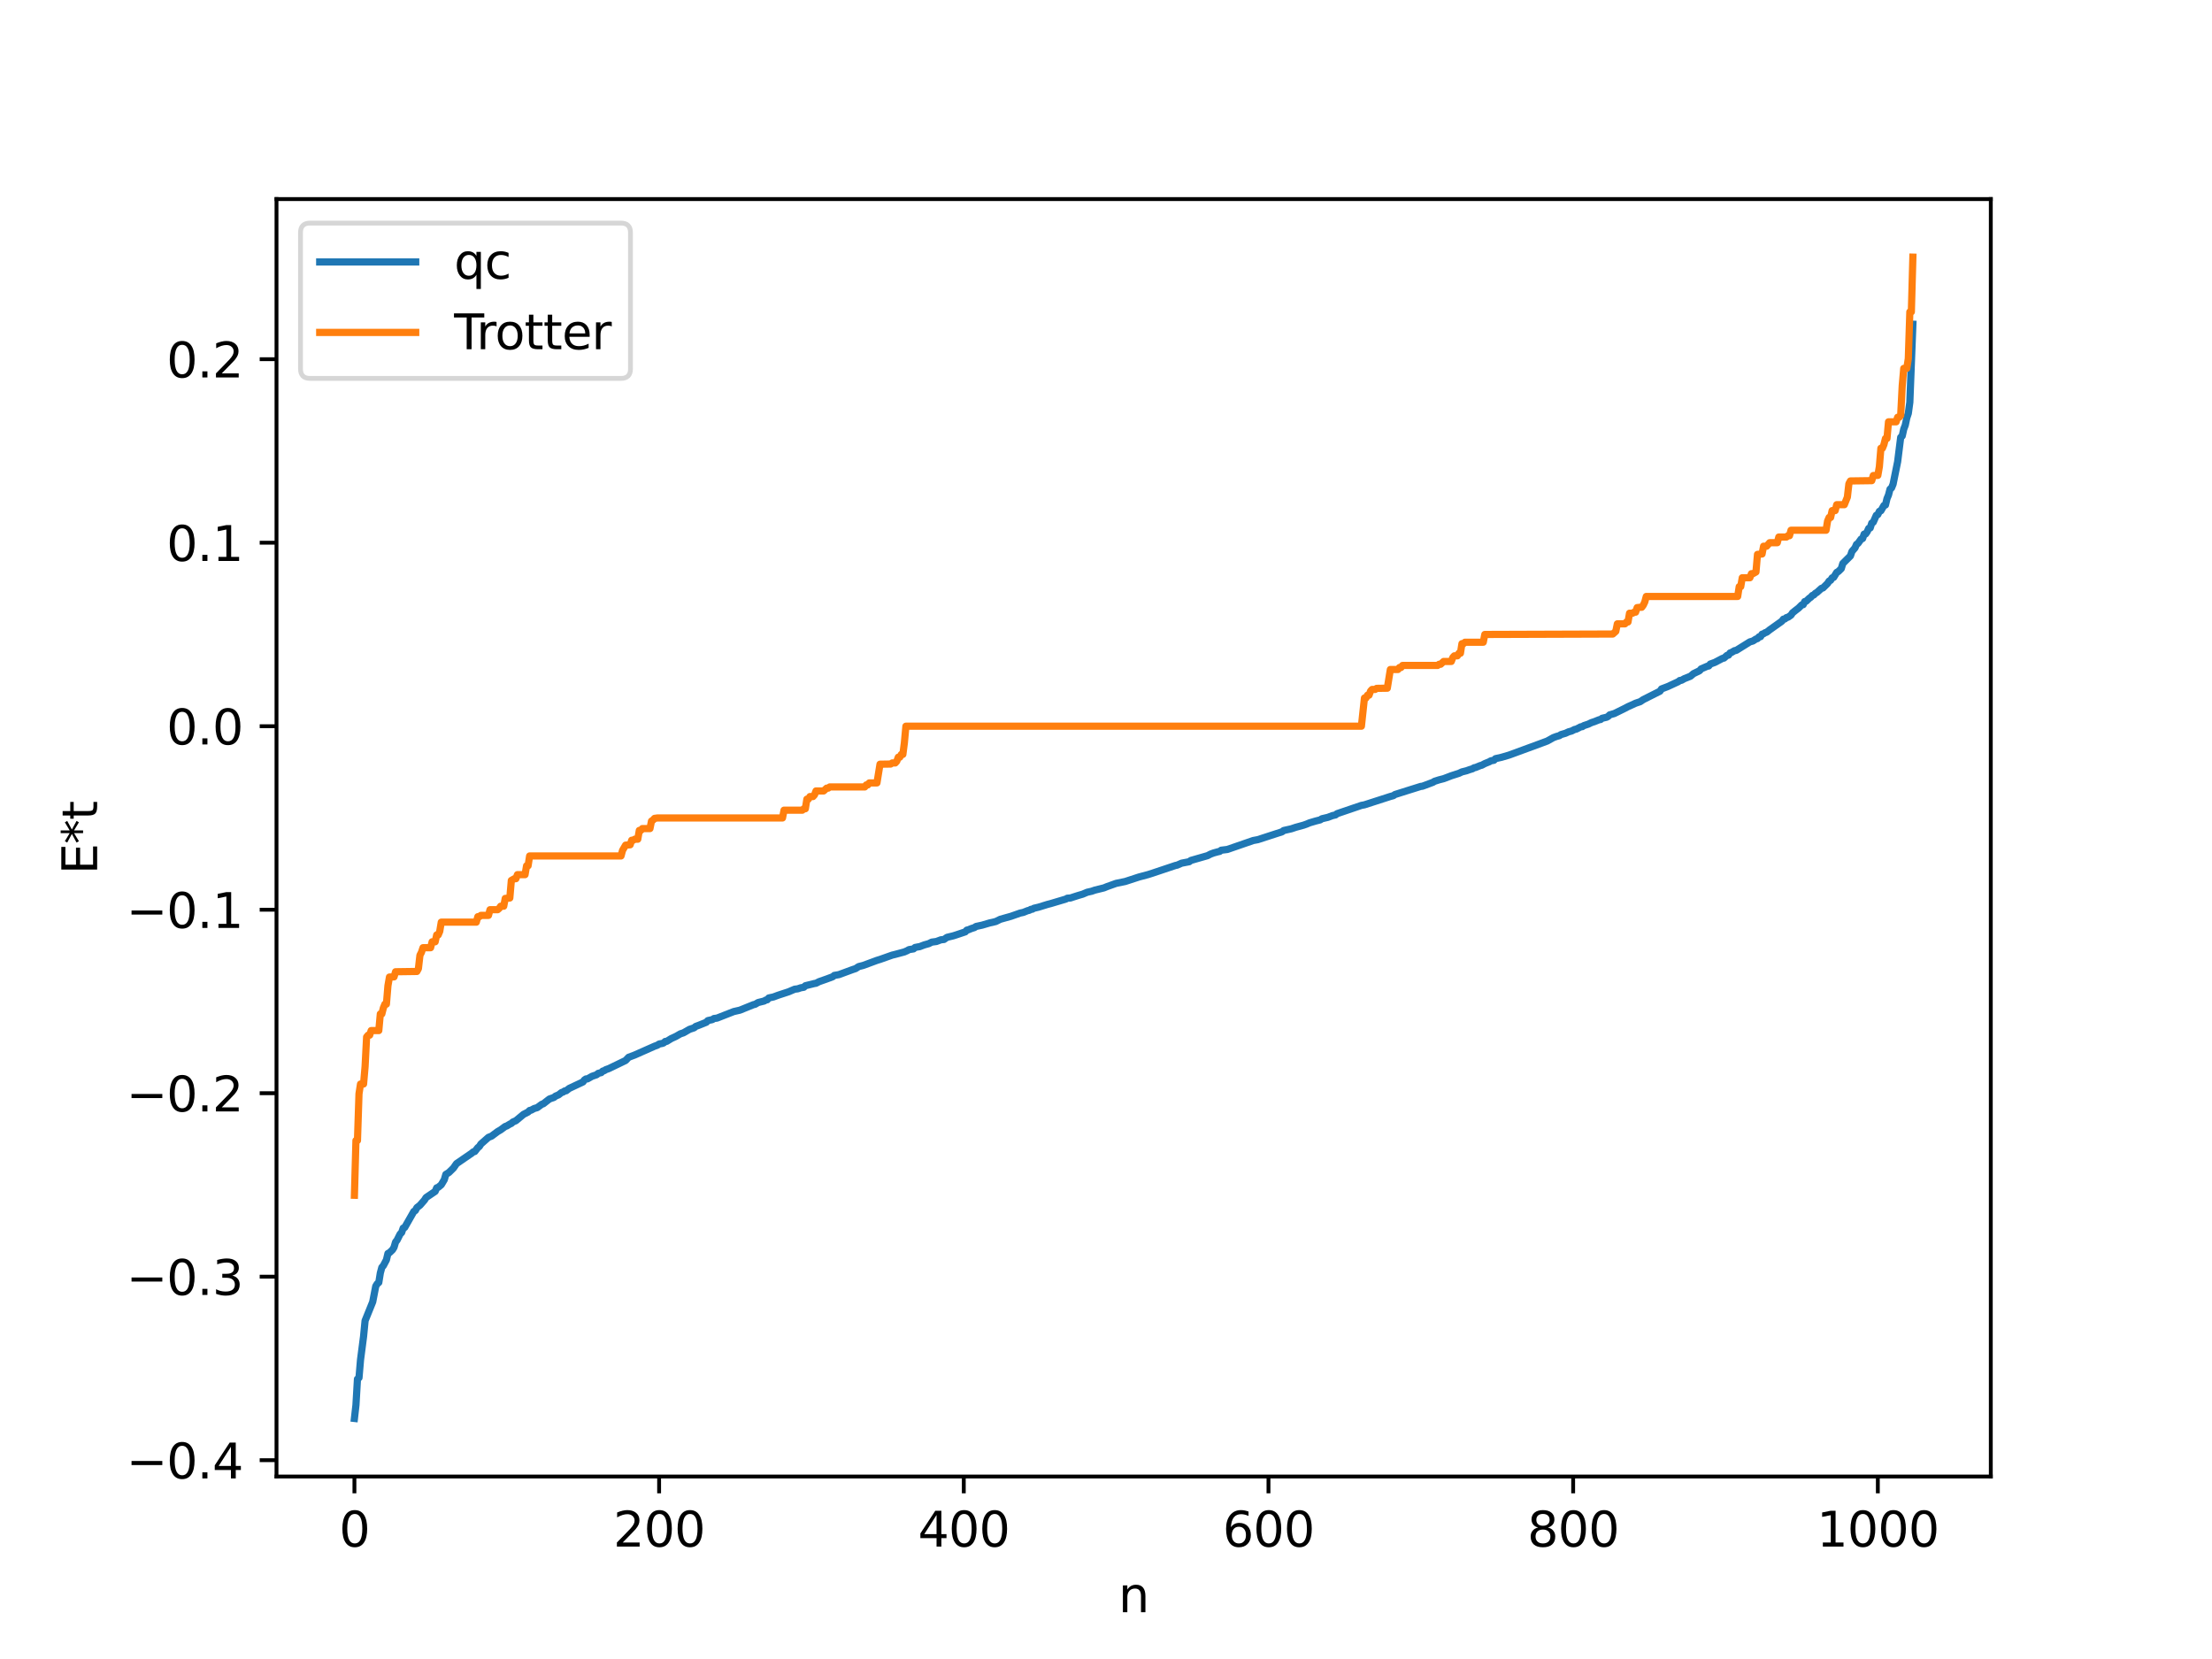 <?xml version="1.0" encoding="utf-8" standalone="no"?>
<!DOCTYPE svg PUBLIC "-//W3C//DTD SVG 1.1//EN"
  "http://www.w3.org/Graphics/SVG/1.1/DTD/svg11.dtd">
<svg xmlns:xlink="http://www.w3.org/1999/xlink" width="460.8pt" height="345.6pt" viewBox="0 0 460.8 345.6" xmlns="http://www.w3.org/2000/svg" version="1.1">
 <defs>
  <style type="text/css">*{stroke-linejoin: round; stroke-linecap: butt}</style>
 </defs>
 <g id="figure_1">
  <g id="patch_1">
   <path d="M 0 345.6 
L 460.8 345.6 
L 460.8 0 
L 0 0 
z
" style="fill: #ffffff"/>
  </g>
  <g id="axes_1">
   <g id="patch_2">
    <path d="M 57.6 307.584 
L 414.72 307.584 
L 414.72 41.472 
L 57.6 41.472 
z
" style="fill: #ffffff"/>
   </g>
   <g id="matplotlib.axis_1">
    <g id="xtick_1">
     <g id="line2d_1">
      <defs>
       <path id="m4745a20044" d="M 0 0 
L 0 3.5 
" style="stroke: #000000; stroke-width: 0.8"/>
      </defs>
      <g>
       <use xlink:href="#m4745a20044" x="73.833" y="307.584" style="stroke: #000000; stroke-width: 0.8"/>
      </g>
     </g>
     <g id="text_1">
      <!-- 0 -->
      <g transform="translate(70.651 322.182) scale(0.1 -0.1)">
       <defs>
        <path id="DejaVuSans-30" d="M 2034 4250 
Q 1547 4250 1301 3770 
Q 1056 3291 1056 2328 
Q 1056 1369 1301 889 
Q 1547 409 2034 409 
Q 2525 409 2770 889 
Q 3016 1369 3016 2328 
Q 3016 3291 2770 3770 
Q 2525 4250 2034 4250 
z
M 2034 4750 
Q 2819 4750 3233 4129 
Q 3647 3509 3647 2328 
Q 3647 1150 3233 529 
Q 2819 -91 2034 -91 
Q 1250 -91 836 529 
Q 422 1150 422 2328 
Q 422 3509 836 4129 
Q 1250 4750 2034 4750 
z
" transform="scale(0.016)"/>
       </defs>
       <use xlink:href="#DejaVuSans-30"/>
      </g>
     </g>
    </g>
    <g id="xtick_2">
     <g id="line2d_2">
      <g>
       <use xlink:href="#m4745a20044" x="137.304" y="307.584" style="stroke: #000000; stroke-width: 0.8"/>
      </g>
     </g>
     <g id="text_2">
      <!-- 200 -->
      <g transform="translate(127.76 322.182) scale(0.1 -0.1)">
       <defs>
        <path id="DejaVuSans-32" d="M 1228 531 
L 3431 531 
L 3431 0 
L 469 0 
L 469 531 
Q 828 903 1448 1529 
Q 2069 2156 2228 2338 
Q 2531 2678 2651 2914 
Q 2772 3150 2772 3378 
Q 2772 3750 2511 3984 
Q 2250 4219 1831 4219 
Q 1534 4219 1204 4116 
Q 875 4013 500 3803 
L 500 4441 
Q 881 4594 1212 4672 
Q 1544 4750 1819 4750 
Q 2544 4750 2975 4387 
Q 3406 4025 3406 3419 
Q 3406 3131 3298 2873 
Q 3191 2616 2906 2266 
Q 2828 2175 2409 1742 
Q 1991 1309 1228 531 
z
" transform="scale(0.016)"/>
       </defs>
       <use xlink:href="#DejaVuSans-32"/>
       <use xlink:href="#DejaVuSans-30" x="63.623"/>
       <use xlink:href="#DejaVuSans-30" x="127.246"/>
      </g>
     </g>
    </g>
    <g id="xtick_3">
     <g id="line2d_3">
      <g>
       <use xlink:href="#m4745a20044" x="200.775" y="307.584" style="stroke: #000000; stroke-width: 0.8"/>
      </g>
     </g>
     <g id="text_3">
      <!-- 400 -->
      <g transform="translate(191.231 322.182) scale(0.1 -0.1)">
       <defs>
        <path id="DejaVuSans-34" d="M 2419 4116 
L 825 1625 
L 2419 1625 
L 2419 4116 
z
M 2253 4666 
L 3047 4666 
L 3047 1625 
L 3713 1625 
L 3713 1100 
L 3047 1100 
L 3047 0 
L 2419 0 
L 2419 1100 
L 313 1100 
L 313 1709 
L 2253 4666 
z
" transform="scale(0.016)"/>
       </defs>
       <use xlink:href="#DejaVuSans-34"/>
       <use xlink:href="#DejaVuSans-30" x="63.623"/>
       <use xlink:href="#DejaVuSans-30" x="127.246"/>
      </g>
     </g>
    </g>
    <g id="xtick_4">
     <g id="line2d_4">
      <g>
       <use xlink:href="#m4745a20044" x="264.246" y="307.584" style="stroke: #000000; stroke-width: 0.8"/>
      </g>
     </g>
     <g id="text_4">
      <!-- 600 -->
      <g transform="translate(254.702 322.182) scale(0.1 -0.1)">
       <defs>
        <path id="DejaVuSans-36" d="M 2113 2584 
Q 1688 2584 1439 2293 
Q 1191 2003 1191 1497 
Q 1191 994 1439 701 
Q 1688 409 2113 409 
Q 2538 409 2786 701 
Q 3034 994 3034 1497 
Q 3034 2003 2786 2293 
Q 2538 2584 2113 2584 
z
M 3366 4563 
L 3366 3988 
Q 3128 4100 2886 4159 
Q 2644 4219 2406 4219 
Q 1781 4219 1451 3797 
Q 1122 3375 1075 2522 
Q 1259 2794 1537 2939 
Q 1816 3084 2150 3084 
Q 2853 3084 3261 2657 
Q 3669 2231 3669 1497 
Q 3669 778 3244 343 
Q 2819 -91 2113 -91 
Q 1303 -91 875 529 
Q 447 1150 447 2328 
Q 447 3434 972 4092 
Q 1497 4750 2381 4750 
Q 2619 4750 2861 4703 
Q 3103 4656 3366 4563 
z
" transform="scale(0.016)"/>
       </defs>
       <use xlink:href="#DejaVuSans-36"/>
       <use xlink:href="#DejaVuSans-30" x="63.623"/>
       <use xlink:href="#DejaVuSans-30" x="127.246"/>
      </g>
     </g>
    </g>
    <g id="xtick_5">
     <g id="line2d_5">
      <g>
       <use xlink:href="#m4745a20044" x="327.717" y="307.584" style="stroke: #000000; stroke-width: 0.8"/>
      </g>
     </g>
     <g id="text_5">
      <!-- 800 -->
      <g transform="translate(318.173 322.182) scale(0.1 -0.1)">
       <defs>
        <path id="DejaVuSans-38" d="M 2034 2216 
Q 1584 2216 1326 1975 
Q 1069 1734 1069 1313 
Q 1069 891 1326 650 
Q 1584 409 2034 409 
Q 2484 409 2743 651 
Q 3003 894 3003 1313 
Q 3003 1734 2745 1975 
Q 2488 2216 2034 2216 
z
M 1403 2484 
Q 997 2584 770 2862 
Q 544 3141 544 3541 
Q 544 4100 942 4425 
Q 1341 4750 2034 4750 
Q 2731 4750 3128 4425 
Q 3525 4100 3525 3541 
Q 3525 3141 3298 2862 
Q 3072 2584 2669 2484 
Q 3125 2378 3379 2068 
Q 3634 1759 3634 1313 
Q 3634 634 3220 271 
Q 2806 -91 2034 -91 
Q 1263 -91 848 271 
Q 434 634 434 1313 
Q 434 1759 690 2068 
Q 947 2378 1403 2484 
z
M 1172 3481 
Q 1172 3119 1398 2916 
Q 1625 2713 2034 2713 
Q 2441 2713 2670 2916 
Q 2900 3119 2900 3481 
Q 2900 3844 2670 4047 
Q 2441 4250 2034 4250 
Q 1625 4250 1398 4047 
Q 1172 3844 1172 3481 
z
" transform="scale(0.016)"/>
       </defs>
       <use xlink:href="#DejaVuSans-38"/>
       <use xlink:href="#DejaVuSans-30" x="63.623"/>
       <use xlink:href="#DejaVuSans-30" x="127.246"/>
      </g>
     </g>
    </g>
    <g id="xtick_6">
     <g id="line2d_6">
      <g>
       <use xlink:href="#m4745a20044" x="391.188" y="307.584" style="stroke: #000000; stroke-width: 0.8"/>
      </g>
     </g>
     <g id="text_6">
      <!-- 1000 -->
      <g transform="translate(378.463 322.182) scale(0.1 -0.1)">
       <defs>
        <path id="DejaVuSans-31" d="M 794 531 
L 1825 531 
L 1825 4091 
L 703 3866 
L 703 4441 
L 1819 4666 
L 2450 4666 
L 2450 531 
L 3481 531 
L 3481 0 
L 794 0 
L 794 531 
z
" transform="scale(0.016)"/>
       </defs>
       <use xlink:href="#DejaVuSans-31"/>
       <use xlink:href="#DejaVuSans-30" x="63.623"/>
       <use xlink:href="#DejaVuSans-30" x="127.246"/>
       <use xlink:href="#DejaVuSans-30" x="190.869"/>
      </g>
     </g>
    </g>
    <g id="text_7">
     <!-- n -->
     <g transform="translate(232.991 335.861) scale(0.1 -0.1)">
      <defs>
       <path id="DejaVuSans-6e" d="M 3513 2113 
L 3513 0 
L 2938 0 
L 2938 2094 
Q 2938 2591 2744 2837 
Q 2550 3084 2163 3084 
Q 1697 3084 1428 2787 
Q 1159 2491 1159 1978 
L 1159 0 
L 581 0 
L 581 3500 
L 1159 3500 
L 1159 2956 
Q 1366 3272 1645 3428 
Q 1925 3584 2291 3584 
Q 2894 3584 3203 3211 
Q 3513 2838 3513 2113 
z
" transform="scale(0.016)"/>
      </defs>
      <use xlink:href="#DejaVuSans-6e"/>
     </g>
    </g>
   </g>
   <g id="matplotlib.axis_2">
    <g id="ytick_1">
     <g id="line2d_7">
      <defs>
       <path id="mf5b06d8cbf" d="M 0 0 
L -3.5 0 
" style="stroke: #000000; stroke-width: 0.8"/>
      </defs>
      <g>
       <use xlink:href="#mf5b06d8cbf" x="57.6" y="304.186" style="stroke: #000000; stroke-width: 0.8"/>
      </g>
     </g>
     <g id="text_8">
      <!-- −0.4 -->
      <g transform="translate(26.317 307.985) scale(0.1 -0.1)">
       <defs>
        <path id="DejaVuSans-2212" d="M 678 2272 
L 4684 2272 
L 4684 1741 
L 678 1741 
L 678 2272 
z
" transform="scale(0.016)"/>
        <path id="DejaVuSans-2e" d="M 684 794 
L 1344 794 
L 1344 0 
L 684 0 
L 684 794 
z
" transform="scale(0.016)"/>
       </defs>
       <use xlink:href="#DejaVuSans-2212"/>
       <use xlink:href="#DejaVuSans-30" x="83.789"/>
       <use xlink:href="#DejaVuSans-2e" x="147.412"/>
       <use xlink:href="#DejaVuSans-34" x="179.199"/>
      </g>
     </g>
    </g>
    <g id="ytick_2">
     <g id="line2d_8">
      <g>
       <use xlink:href="#mf5b06d8cbf" x="57.6" y="265.96" style="stroke: #000000; stroke-width: 0.8"/>
      </g>
     </g>
     <g id="text_9">
      <!-- −0.3 -->
      <g transform="translate(26.317 269.759) scale(0.1 -0.1)">
       <defs>
        <path id="DejaVuSans-33" d="M 2597 2516 
Q 3050 2419 3304 2112 
Q 3559 1806 3559 1356 
Q 3559 666 3084 287 
Q 2609 -91 1734 -91 
Q 1441 -91 1130 -33 
Q 819 25 488 141 
L 488 750 
Q 750 597 1062 519 
Q 1375 441 1716 441 
Q 2309 441 2620 675 
Q 2931 909 2931 1356 
Q 2931 1769 2642 2001 
Q 2353 2234 1838 2234 
L 1294 2234 
L 1294 2753 
L 1863 2753 
Q 2328 2753 2575 2939 
Q 2822 3125 2822 3475 
Q 2822 3834 2567 4026 
Q 2313 4219 1838 4219 
Q 1578 4219 1281 4162 
Q 984 4106 628 3988 
L 628 4550 
Q 988 4650 1302 4700 
Q 1616 4750 1894 4750 
Q 2613 4750 3031 4423 
Q 3450 4097 3450 3541 
Q 3450 3153 3228 2886 
Q 3006 2619 2597 2516 
z
" transform="scale(0.016)"/>
       </defs>
       <use xlink:href="#DejaVuSans-2212"/>
       <use xlink:href="#DejaVuSans-30" x="83.789"/>
       <use xlink:href="#DejaVuSans-2e" x="147.412"/>
       <use xlink:href="#DejaVuSans-33" x="179.199"/>
      </g>
     </g>
    </g>
    <g id="ytick_3">
     <g id="line2d_9">
      <g>
       <use xlink:href="#mf5b06d8cbf" x="57.6" y="227.734" style="stroke: #000000; stroke-width: 0.8"/>
      </g>
     </g>
     <g id="text_10">
      <!-- −0.2 -->
      <g transform="translate(26.317 231.533) scale(0.1 -0.1)">
       <use xlink:href="#DejaVuSans-2212"/>
       <use xlink:href="#DejaVuSans-30" x="83.789"/>
       <use xlink:href="#DejaVuSans-2e" x="147.412"/>
       <use xlink:href="#DejaVuSans-32" x="179.199"/>
      </g>
     </g>
    </g>
    <g id="ytick_4">
     <g id="line2d_10">
      <g>
       <use xlink:href="#mf5b06d8cbf" x="57.6" y="189.508" style="stroke: #000000; stroke-width: 0.8"/>
      </g>
     </g>
     <g id="text_11">
      <!-- −0.1 -->
      <g transform="translate(26.317 193.307) scale(0.1 -0.1)">
       <use xlink:href="#DejaVuSans-2212"/>
       <use xlink:href="#DejaVuSans-30" x="83.789"/>
       <use xlink:href="#DejaVuSans-2e" x="147.412"/>
       <use xlink:href="#DejaVuSans-31" x="179.199"/>
      </g>
     </g>
    </g>
    <g id="ytick_5">
     <g id="line2d_11">
      <g>
       <use xlink:href="#mf5b06d8cbf" x="57.6" y="151.282" style="stroke: #000000; stroke-width: 0.8"/>
      </g>
     </g>
     <g id="text_12">
      <!-- 0.0 -->
      <g transform="translate(34.697 155.081) scale(0.1 -0.1)">
       <use xlink:href="#DejaVuSans-30"/>
       <use xlink:href="#DejaVuSans-2e" x="63.623"/>
       <use xlink:href="#DejaVuSans-30" x="95.41"/>
      </g>
     </g>
    </g>
    <g id="ytick_6">
     <g id="line2d_12">
      <g>
       <use xlink:href="#mf5b06d8cbf" x="57.6" y="113.056" style="stroke: #000000; stroke-width: 0.8"/>
      </g>
     </g>
     <g id="text_13">
      <!-- 0.1 -->
      <g transform="translate(34.697 116.855) scale(0.1 -0.1)">
       <use xlink:href="#DejaVuSans-30"/>
       <use xlink:href="#DejaVuSans-2e" x="63.623"/>
       <use xlink:href="#DejaVuSans-31" x="95.41"/>
      </g>
     </g>
    </g>
    <g id="ytick_7">
     <g id="line2d_13">
      <g>
       <use xlink:href="#mf5b06d8cbf" x="57.6" y="74.829" style="stroke: #000000; stroke-width: 0.8"/>
      </g>
     </g>
     <g id="text_14">
      <!-- 0.2 -->
      <g transform="translate(34.697 78.629) scale(0.1 -0.1)">
       <use xlink:href="#DejaVuSans-30"/>
       <use xlink:href="#DejaVuSans-2e" x="63.623"/>
       <use xlink:href="#DejaVuSans-32" x="95.41"/>
      </g>
     </g>
    </g>
    <g id="text_15">
     <!-- E*t -->
     <g transform="translate(20.238 182.148) rotate(-90) scale(0.1 -0.1)">
      <defs>
       <path id="DejaVuSans-45" d="M 628 4666 
L 3578 4666 
L 3578 4134 
L 1259 4134 
L 1259 2753 
L 3481 2753 
L 3481 2222 
L 1259 2222 
L 1259 531 
L 3634 531 
L 3634 0 
L 628 0 
L 628 4666 
z
" transform="scale(0.016)"/>
       <path id="DejaVuSans-2a" d="M 3009 3897 
L 1888 3291 
L 3009 2681 
L 2828 2375 
L 1778 3009 
L 1778 1831 
L 1422 1831 
L 1422 3009 
L 372 2375 
L 191 2681 
L 1313 3291 
L 191 3897 
L 372 4206 
L 1422 3572 
L 1422 4750 
L 1778 4750 
L 1778 3572 
L 2828 4206 
L 3009 3897 
z
" transform="scale(0.016)"/>
       <path id="DejaVuSans-74" d="M 1172 4494 
L 1172 3500 
L 2356 3500 
L 2356 3053 
L 1172 3053 
L 1172 1153 
Q 1172 725 1289 603 
Q 1406 481 1766 481 
L 2356 481 
L 2356 0 
L 1766 0 
Q 1100 0 847 248 
Q 594 497 594 1153 
L 594 3053 
L 172 3053 
L 172 3500 
L 594 3500 
L 594 4494 
L 1172 4494 
z
" transform="scale(0.016)"/>
      </defs>
      <use xlink:href="#DejaVuSans-45"/>
      <use xlink:href="#DejaVuSans-2a" x="63.184"/>
      <use xlink:href="#DejaVuSans-74" x="113.184"/>
     </g>
    </g>
   </g>
   <g id="line2d_14">
    <path d="M 73.833 295.488 
L 74.15 292.71 
L 74.467 287.277 
L 74.785 287.017 
L 75.102 283.295 
L 75.737 278.398 
L 76.054 275.123 
L 77.641 271.206 
L 78.276 267.93 
L 78.593 267.424 
L 78.91 267.17 
L 79.228 265.194 
L 79.545 264.019 
L 79.862 263.658 
L 80.497 262.456 
L 80.815 261.124 
L 81.132 260.963 
L 81.767 260.358 
L 82.084 259.833 
L 82.401 258.743 
L 82.719 258.342 
L 83.353 257.076 
L 83.671 256.76 
L 83.988 255.835 
L 84.305 255.705 
L 86.21 252.362 
L 86.527 252.177 
L 86.844 251.571 
L 87.479 251.082 
L 88.431 249.992 
L 88.748 249.479 
L 90.653 248.19 
L 90.97 247.45 
L 91.287 247.339 
L 91.922 246.808 
L 92.557 245.744 
L 92.874 244.652 
L 93.509 244.26 
L 94.461 243.326 
L 95.096 242.41 
L 98.269 240.233 
L 98.586 239.961 
L 98.904 239.887 
L 99.539 239.077 
L 99.856 238.831 
L 100.173 238.326 
L 101.76 236.929 
L 102.395 236.679 
L 103.664 235.733 
L 104.299 235.364 
L 105.251 234.659 
L 105.568 234.562 
L 106.203 234.172 
L 106.52 234.035 
L 106.838 233.734 
L 107.472 233.462 
L 109.059 232.144 
L 110.011 231.656 
L 110.329 231.332 
L 110.646 231.269 
L 111.281 230.923 
L 111.915 230.742 
L 112.867 230.039 
L 113.185 229.936 
L 114.454 228.943 
L 115.406 228.613 
L 115.724 228.342 
L 116.358 228.077 
L 116.993 227.582 
L 117.31 227.494 
L 117.628 227.265 
L 117.945 227.224 
L 118.58 226.734 
L 121.436 225.39 
L 121.753 224.972 
L 122.071 224.759 
L 122.388 224.747 
L 123.34 224.209 
L 124.292 223.888 
L 124.61 223.604 
L 125.244 223.444 
L 125.562 223.131 
L 125.879 223.04 
L 126.196 222.832 
L 126.831 222.605 
L 130.322 220.919 
L 130.957 220.253 
L 132.226 219.775 
L 136.352 217.946 
L 136.986 217.713 
L 137.304 217.485 
L 137.939 217.369 
L 138.256 217.261 
L 138.573 216.953 
L 138.891 216.931 
L 139.843 216.346 
L 140.795 215.911 
L 141.747 215.362 
L 142.381 215.154 
L 143.651 214.425 
L 144.603 214.111 
L 144.92 213.825 
L 145.555 213.593 
L 147.142 212.956 
L 147.459 212.608 
L 148.411 212.398 
L 148.729 212.175 
L 149.363 212.093 
L 152.854 210.727 
L 154.124 210.438 
L 156.98 209.284 
L 157.297 209.222 
L 157.932 208.846 
L 159.201 208.531 
L 159.519 208.325 
L 159.836 208.272 
L 160.153 207.893 
L 161.105 207.691 
L 162.058 207.338 
L 164.279 206.609 
L 165.548 206.069 
L 166.183 205.99 
L 166.818 205.774 
L 167.453 205.665 
L 167.77 205.348 
L 169.674 204.877 
L 169.991 204.832 
L 170.626 204.501 
L 172.213 203.943 
L 173.482 203.468 
L 173.8 203.196 
L 174.752 203.034 
L 177.608 201.983 
L 178.243 201.774 
L 178.877 201.358 
L 179.829 201.115 
L 182.686 200.06 
L 183.32 199.866 
L 185.859 198.968 
L 186.494 198.814 
L 188.398 198.302 
L 189.033 198.021 
L 189.35 197.826 
L 190.302 197.672 
L 190.62 197.378 
L 191.254 197.252 
L 191.572 197.208 
L 192.524 196.846 
L 193.476 196.578 
L 194.11 196.26 
L 195.062 196.132 
L 196.015 195.776 
L 196.649 195.71 
L 197.284 195.263 
L 198.553 194.961 
L 199.188 194.759 
L 201.092 194.119 
L 201.41 193.759 
L 201.727 193.692 
L 202.362 193.43 
L 202.996 193.231 
L 203.314 193.001 
L 204.583 192.728 
L 206.17 192.261 
L 206.805 192.126 
L 207.439 191.967 
L 208.391 191.501 
L 210.613 190.878 
L 212.517 190.209 
L 213.152 190.075 
L 214.104 189.696 
L 214.421 189.636 
L 214.739 189.436 
L 215.056 189.404 
L 215.373 189.21 
L 216.325 188.987 
L 218.229 188.401 
L 218.864 188.238 
L 222.038 187.292 
L 222.355 187.112 
L 222.99 187.069 
L 223.624 186.858 
L 224.577 186.552 
L 225.529 186.275 
L 226.481 185.871 
L 227.433 185.656 
L 228.067 185.432 
L 229.972 184.962 
L 230.606 184.701 
L 232.51 184.02 
L 234.415 183.628 
L 237.271 182.695 
L 239.175 182.189 
L 240.127 181.883 
L 244.887 180.289 
L 245.205 180.231 
L 246.157 179.815 
L 247.743 179.51 
L 248.061 179.252 
L 251.552 178.25 
L 252.186 177.923 
L 252.821 177.685 
L 253.773 177.427 
L 254.091 177.362 
L 254.408 177.115 
L 255.677 176.958 
L 261.072 175.093 
L 262.024 174.916 
L 267.102 173.266 
L 267.42 173.009 
L 269.006 172.653 
L 269.958 172.334 
L 271.545 171.9 
L 272.18 171.676 
L 272.815 171.408 
L 274.084 171.034 
L 275.036 170.793 
L 275.353 170.566 
L 276.623 170.266 
L 277.575 169.907 
L 278.21 169.764 
L 278.527 169.507 
L 283.605 167.778 
L 284.239 167.66 
L 289.634 165.921 
L 290.269 165.748 
L 290.586 165.518 
L 293.125 164.716 
L 295.981 163.82 
L 296.299 163.789 
L 296.934 163.558 
L 298.52 162.962 
L 298.838 162.758 
L 299.79 162.455 
L 300.742 162.212 
L 301.694 161.85 
L 302.329 161.607 
L 303.915 161.099 
L 304.55 160.798 
L 305.502 160.562 
L 306.137 160.334 
L 306.772 160.142 
L 307.089 159.931 
L 307.406 159.882 
L 308.358 159.487 
L 308.676 159.41 
L 309.31 159.071 
L 310.262 158.684 
L 310.58 158.49 
L 311.215 158.378 
L 311.532 158.043 
L 312.801 157.757 
L 314.388 157.291 
L 321.053 154.842 
L 322.322 154.37 
L 323.591 153.662 
L 324.226 153.424 
L 324.861 153.247 
L 325.178 153.027 
L 326.13 152.749 
L 326.765 152.453 
L 327.4 152.279 
L 328.034 151.953 
L 328.352 151.9 
L 328.986 151.579 
L 329.304 151.401 
L 329.621 151.375 
L 329.939 151.159 
L 330.891 150.842 
L 331.525 150.532 
L 332.16 150.325 
L 333.112 149.942 
L 333.429 149.889 
L 333.747 149.632 
L 334.699 149.41 
L 335.016 149.228 
L 335.334 148.911 
L 336.286 148.645 
L 338.507 147.55 
L 339.142 147.212 
L 339.777 146.932 
L 340.729 146.493 
L 341.681 146.174 
L 342.315 145.745 
L 345.806 143.987 
L 346.124 143.517 
L 347.393 143.037 
L 349.615 142.01 
L 349.932 141.756 
L 350.249 141.733 
L 350.884 141.377 
L 352.153 140.873 
L 352.788 140.334 
L 354.058 139.716 
L 354.375 139.342 
L 355.644 138.796 
L 355.962 138.733 
L 356.279 138.336 
L 357.231 137.992 
L 358.818 137.158 
L 359.135 137.093 
L 359.77 136.528 
L 360.087 136.475 
L 360.405 136.019 
L 360.722 135.907 
L 361.357 135.532 
L 361.674 135.495 
L 364.53 133.714 
L 365.165 133.531 
L 365.8 133.119 
L 366.117 133.028 
L 366.434 132.666 
L 366.752 132.634 
L 367.069 132.112 
L 367.386 132.023 
L 367.704 131.798 
L 368.021 131.709 
L 368.656 131.206 
L 371.195 129.405 
L 371.512 128.98 
L 371.829 128.937 
L 372.147 128.657 
L 372.464 128.583 
L 373.099 128.144 
L 373.416 127.664 
L 374.051 127.155 
L 374.686 126.667 
L 375.32 126.029 
L 375.638 125.964 
L 375.955 125.315 
L 376.272 125.234 
L 376.907 124.626 
L 377.224 124.416 
L 377.542 124.051 
L 377.859 123.931 
L 378.177 123.593 
L 378.494 123.418 
L 379.446 122.562 
L 379.763 122.475 
L 380.715 121.538 
L 381.033 121.049 
L 381.35 120.885 
L 381.667 120.372 
L 381.985 120.278 
L 382.62 119.24 
L 382.937 119.071 
L 383.572 118.448 
L 383.889 117.388 
L 385.476 115.81 
L 385.793 114.873 
L 386.428 114.134 
L 386.745 113.407 
L 387.062 113.194 
L 387.697 112.301 
L 388.015 112.19 
L 388.332 111.268 
L 388.649 111.227 
L 388.967 110.768 
L 389.284 110.072 
L 389.601 109.982 
L 389.919 108.97 
L 390.236 108.786 
L 390.871 107.336 
L 391.188 107.191 
L 391.505 106.519 
L 391.823 106.404 
L 392.458 105.301 
L 392.775 105.206 
L 393.092 103.879 
L 393.41 103.116 
L 393.727 101.895 
L 394.044 101.641 
L 394.362 100.863 
L 395.314 96.166 
L 395.948 91.108 
L 396.266 90.828 
L 396.583 89.399 
L 396.9 88.569 
L 397.218 87.061 
L 397.535 86.118 
L 397.853 83.796 
L 398.487 67.542 
L 398.487 67.542 
" clip-path="url(#p13b8d05332)" style="fill: none; stroke: #1f77b4; stroke-width: 1.5; stroke-linecap: square"/>
   </g>
   <g id="line2d_15">
    <path d="M 73.833 248.995 
L 74.15 237.593 
L 74.467 237.593 
L 74.785 227.847 
L 75.102 225.822 
L 75.737 225.822 
L 76.054 222.175 
L 76.372 216.019 
L 76.689 215.642 
L 77.006 215.642 
L 77.324 214.689 
L 78.91 214.689 
L 79.228 211.216 
L 79.545 211.216 
L 79.862 209.959 
L 80.18 209.182 
L 80.497 209.182 
L 80.815 205.341 
L 81.132 203.534 
L 82.084 203.503 
L 82.401 202.433 
L 86.844 202.372 
L 87.162 201.786 
L 87.479 199.003 
L 87.796 198.388 
L 88.114 197.425 
L 89.7 197.425 
L 90.018 196.194 
L 90.653 196.194 
L 90.97 194.764 
L 91.287 194.764 
L 91.605 194.019 
L 91.922 192.103 
L 99.221 192.103 
L 99.539 190.961 
L 99.856 190.961 
L 100.173 190.691 
L 101.76 190.691 
L 102.077 189.508 
L 103.664 189.508 
L 103.981 189.241 
L 104.299 188.779 
L 104.934 188.779 
L 105.251 187.157 
L 106.203 187.075 
L 106.52 183.412 
L 107.155 183.051 
L 107.472 183.051 
L 107.79 182.207 
L 109.377 182.207 
L 109.694 180.356 
L 110.011 180.356 
L 110.329 178.312 
L 129.37 178.312 
L 129.687 177.15 
L 130.322 176.057 
L 131.274 175.987 
L 131.591 175.037 
L 131.909 175.037 
L 132.226 174.82 
L 132.861 174.82 
L 133.178 172.99 
L 133.496 172.99 
L 133.813 172.607 
L 135.4 172.607 
L 135.717 171.046 
L 136.034 170.836 
L 136.352 170.484 
L 136.986 170.395 
L 163.01 170.395 
L 163.327 168.775 
L 167.135 168.775 
L 167.453 168.479 
L 167.77 168.479 
L 168.087 166.475 
L 168.405 166.475 
L 168.722 165.94 
L 169.357 165.94 
L 169.674 165.595 
L 169.991 164.768 
L 171.578 164.768 
L 172.213 164.185 
L 172.53 164.185 
L 172.848 163.937 
L 180.147 163.937 
L 180.464 163.512 
L 180.781 163.512 
L 181.099 163.094 
L 182.686 163.094 
L 183.32 159.198 
L 185.542 159.164 
L 185.859 158.938 
L 186.494 158.938 
L 186.811 158.596 
L 187.129 157.739 
L 187.446 157.739 
L 187.763 157.159 
L 188.081 157.159 
L 188.398 154.736 
L 188.715 151.282 
L 283.605 151.282 
L 284.239 145.405 
L 284.557 145.405 
L 284.874 144.824 
L 285.191 144.824 
L 285.509 143.968 
L 285.826 143.626 
L 286.461 143.626 
L 286.778 143.399 
L 289 143.365 
L 289.634 139.469 
L 291.221 139.469 
L 291.539 139.052 
L 291.856 139.052 
L 292.173 138.626 
L 299.472 138.626 
L 299.79 138.379 
L 300.107 138.379 
L 300.742 137.795 
L 302.329 137.795 
L 302.646 136.969 
L 302.963 136.623 
L 303.598 136.623 
L 303.915 136.088 
L 304.233 136.088 
L 304.55 134.084 
L 304.867 134.084 
L 305.185 133.788 
L 308.993 133.788 
L 309.31 132.169 
L 335.968 132.08 
L 336.603 131.517 
L 336.92 129.957 
L 338.507 129.957 
L 338.824 129.574 
L 339.142 129.574 
L 339.459 127.744 
L 340.094 127.744 
L 340.411 127.527 
L 340.729 127.527 
L 341.046 126.576 
L 341.681 126.506 
L 341.998 126.506 
L 342.315 126.084 
L 342.633 125.414 
L 342.95 124.252 
L 361.991 124.252 
L 362.309 122.207 
L 362.626 122.207 
L 362.943 120.356 
L 364.53 120.356 
L 364.848 119.513 
L 365.165 119.513 
L 365.8 119.151 
L 366.117 115.488 
L 367.069 115.407 
L 367.386 113.784 
L 368.021 113.784 
L 368.656 113.056 
L 370.243 113.056 
L 370.56 111.872 
L 372.147 111.872 
L 372.464 111.602 
L 372.781 111.602 
L 373.099 110.46 
L 380.398 110.46 
L 380.715 108.545 
L 381.033 107.8 
L 381.35 107.8 
L 381.667 106.37 
L 382.302 106.37 
L 382.62 105.139 
L 384.206 105.139 
L 384.841 103.56 
L 385.158 100.777 
L 385.476 100.191 
L 389.919 100.131 
L 390.236 99.061 
L 391.188 99.03 
L 391.505 97.222 
L 391.823 93.381 
L 392.14 93.381 
L 392.458 92.605 
L 392.775 91.347 
L 393.092 91.347 
L 393.41 87.874 
L 394.996 87.874 
L 395.314 86.922 
L 395.631 86.922 
L 395.948 86.544 
L 396.266 80.388 
L 396.583 76.741 
L 397.218 76.741 
L 397.535 74.717 
L 397.853 64.97 
L 398.17 64.97 
L 398.487 53.568 
L 398.487 53.568 
" clip-path="url(#p13b8d05332)" style="fill: none; stroke: #ff7f0e; stroke-width: 1.5; stroke-linecap: square"/>
   </g>
   <g id="patch_3">
    <path d="M 57.6 307.584 
L 57.6 41.472 
" style="fill: none; stroke: #000000; stroke-width: 0.8; stroke-linejoin: miter; stroke-linecap: square"/>
   </g>
   <g id="patch_4">
    <path d="M 414.72 307.584 
L 414.72 41.472 
" style="fill: none; stroke: #000000; stroke-width: 0.8; stroke-linejoin: miter; stroke-linecap: square"/>
   </g>
   <g id="patch_5">
    <path d="M 57.6 307.584 
L 414.72 307.584 
" style="fill: none; stroke: #000000; stroke-width: 0.8; stroke-linejoin: miter; stroke-linecap: square"/>
   </g>
   <g id="patch_6">
    <path d="M 57.6 41.472 
L 414.72 41.472 
" style="fill: none; stroke: #000000; stroke-width: 0.8; stroke-linejoin: miter; stroke-linecap: square"/>
   </g>
   <g id="legend_1">
    <g id="patch_7">
     <path d="M 64.6 78.828 
L 129.342 78.828 
Q 131.342 78.828 131.342 76.828 
L 131.342 48.472 
Q 131.342 46.472 129.342 46.472 
L 64.6 46.472 
Q 62.6 46.472 62.6 48.472 
L 62.6 76.828 
Q 62.6 78.828 64.6 78.828 
z
" style="fill: #ffffff; opacity: 0.8; stroke: #cccccc; stroke-linejoin: miter"/>
    </g>
    <g id="line2d_16">
     <path d="M 66.6 54.57 
L 76.6 54.57 
L 86.6 54.57 
" style="fill: none; stroke: #1f77b4; stroke-width: 1.5; stroke-linecap: square"/>
    </g>
    <g id="text_16">
     <!-- qc -->
     <g transform="translate(94.6 58.07) scale(0.1 -0.1)">
      <defs>
       <path id="DejaVuSans-71" d="M 947 1747 
Q 947 1113 1208 752 
Q 1469 391 1925 391 
Q 2381 391 2643 752 
Q 2906 1113 2906 1747 
Q 2906 2381 2643 2742 
Q 2381 3103 1925 3103 
Q 1469 3103 1208 2742 
Q 947 2381 947 1747 
z
M 2906 525 
Q 2725 213 2448 61 
Q 2172 -91 1784 -91 
Q 1150 -91 751 415 
Q 353 922 353 1747 
Q 353 2572 751 3078 
Q 1150 3584 1784 3584 
Q 2172 3584 2448 3432 
Q 2725 3281 2906 2969 
L 2906 3500 
L 3481 3500 
L 3481 -1331 
L 2906 -1331 
L 2906 525 
z
" transform="scale(0.016)"/>
       <path id="DejaVuSans-63" d="M 3122 3366 
L 3122 2828 
Q 2878 2963 2633 3030 
Q 2388 3097 2138 3097 
Q 1578 3097 1268 2742 
Q 959 2388 959 1747 
Q 959 1106 1268 751 
Q 1578 397 2138 397 
Q 2388 397 2633 464 
Q 2878 531 3122 666 
L 3122 134 
Q 2881 22 2623 -34 
Q 2366 -91 2075 -91 
Q 1284 -91 818 406 
Q 353 903 353 1747 
Q 353 2603 823 3093 
Q 1294 3584 2113 3584 
Q 2378 3584 2631 3529 
Q 2884 3475 3122 3366 
z
" transform="scale(0.016)"/>
      </defs>
      <use xlink:href="#DejaVuSans-71"/>
      <use xlink:href="#DejaVuSans-63" x="63.477"/>
     </g>
    </g>
    <g id="line2d_17">
     <path d="M 66.6 69.249 
L 76.6 69.249 
L 86.6 69.249 
" style="fill: none; stroke: #ff7f0e; stroke-width: 1.5; stroke-linecap: square"/>
    </g>
    <g id="text_17">
     <!-- Trotter -->
     <g transform="translate(94.6 72.749) scale(0.1 -0.1)">
      <defs>
       <path id="DejaVuSans-54" d="M -19 4666 
L 3928 4666 
L 3928 4134 
L 2272 4134 
L 2272 0 
L 1638 0 
L 1638 4134 
L -19 4134 
L -19 4666 
z
" transform="scale(0.016)"/>
       <path id="DejaVuSans-72" d="M 2631 2963 
Q 2534 3019 2420 3045 
Q 2306 3072 2169 3072 
Q 1681 3072 1420 2755 
Q 1159 2438 1159 1844 
L 1159 0 
L 581 0 
L 581 3500 
L 1159 3500 
L 1159 2956 
Q 1341 3275 1631 3429 
Q 1922 3584 2338 3584 
Q 2397 3584 2469 3576 
Q 2541 3569 2628 3553 
L 2631 2963 
z
" transform="scale(0.016)"/>
       <path id="DejaVuSans-6f" d="M 1959 3097 
Q 1497 3097 1228 2736 
Q 959 2375 959 1747 
Q 959 1119 1226 758 
Q 1494 397 1959 397 
Q 2419 397 2687 759 
Q 2956 1122 2956 1747 
Q 2956 2369 2687 2733 
Q 2419 3097 1959 3097 
z
M 1959 3584 
Q 2709 3584 3137 3096 
Q 3566 2609 3566 1747 
Q 3566 888 3137 398 
Q 2709 -91 1959 -91 
Q 1206 -91 779 398 
Q 353 888 353 1747 
Q 353 2609 779 3096 
Q 1206 3584 1959 3584 
z
" transform="scale(0.016)"/>
       <path id="DejaVuSans-65" d="M 3597 1894 
L 3597 1613 
L 953 1613 
Q 991 1019 1311 708 
Q 1631 397 2203 397 
Q 2534 397 2845 478 
Q 3156 559 3463 722 
L 3463 178 
Q 3153 47 2828 -22 
Q 2503 -91 2169 -91 
Q 1331 -91 842 396 
Q 353 884 353 1716 
Q 353 2575 817 3079 
Q 1281 3584 2069 3584 
Q 2775 3584 3186 3129 
Q 3597 2675 3597 1894 
z
M 3022 2063 
Q 3016 2534 2758 2815 
Q 2500 3097 2075 3097 
Q 1594 3097 1305 2825 
Q 1016 2553 972 2059 
L 3022 2063 
z
" transform="scale(0.016)"/>
      </defs>
      <use xlink:href="#DejaVuSans-54"/>
      <use xlink:href="#DejaVuSans-72" x="46.334"/>
      <use xlink:href="#DejaVuSans-6f" x="85.197"/>
      <use xlink:href="#DejaVuSans-74" x="146.379"/>
      <use xlink:href="#DejaVuSans-74" x="185.588"/>
      <use xlink:href="#DejaVuSans-65" x="224.797"/>
      <use xlink:href="#DejaVuSans-72" x="286.32"/>
     </g>
    </g>
   </g>
  </g>
 </g>
 <defs>
  <clipPath id="p13b8d05332">
   <rect x="57.6" y="41.472" width="357.12" height="266.112"/>
  </clipPath>
 </defs>
</svg>
